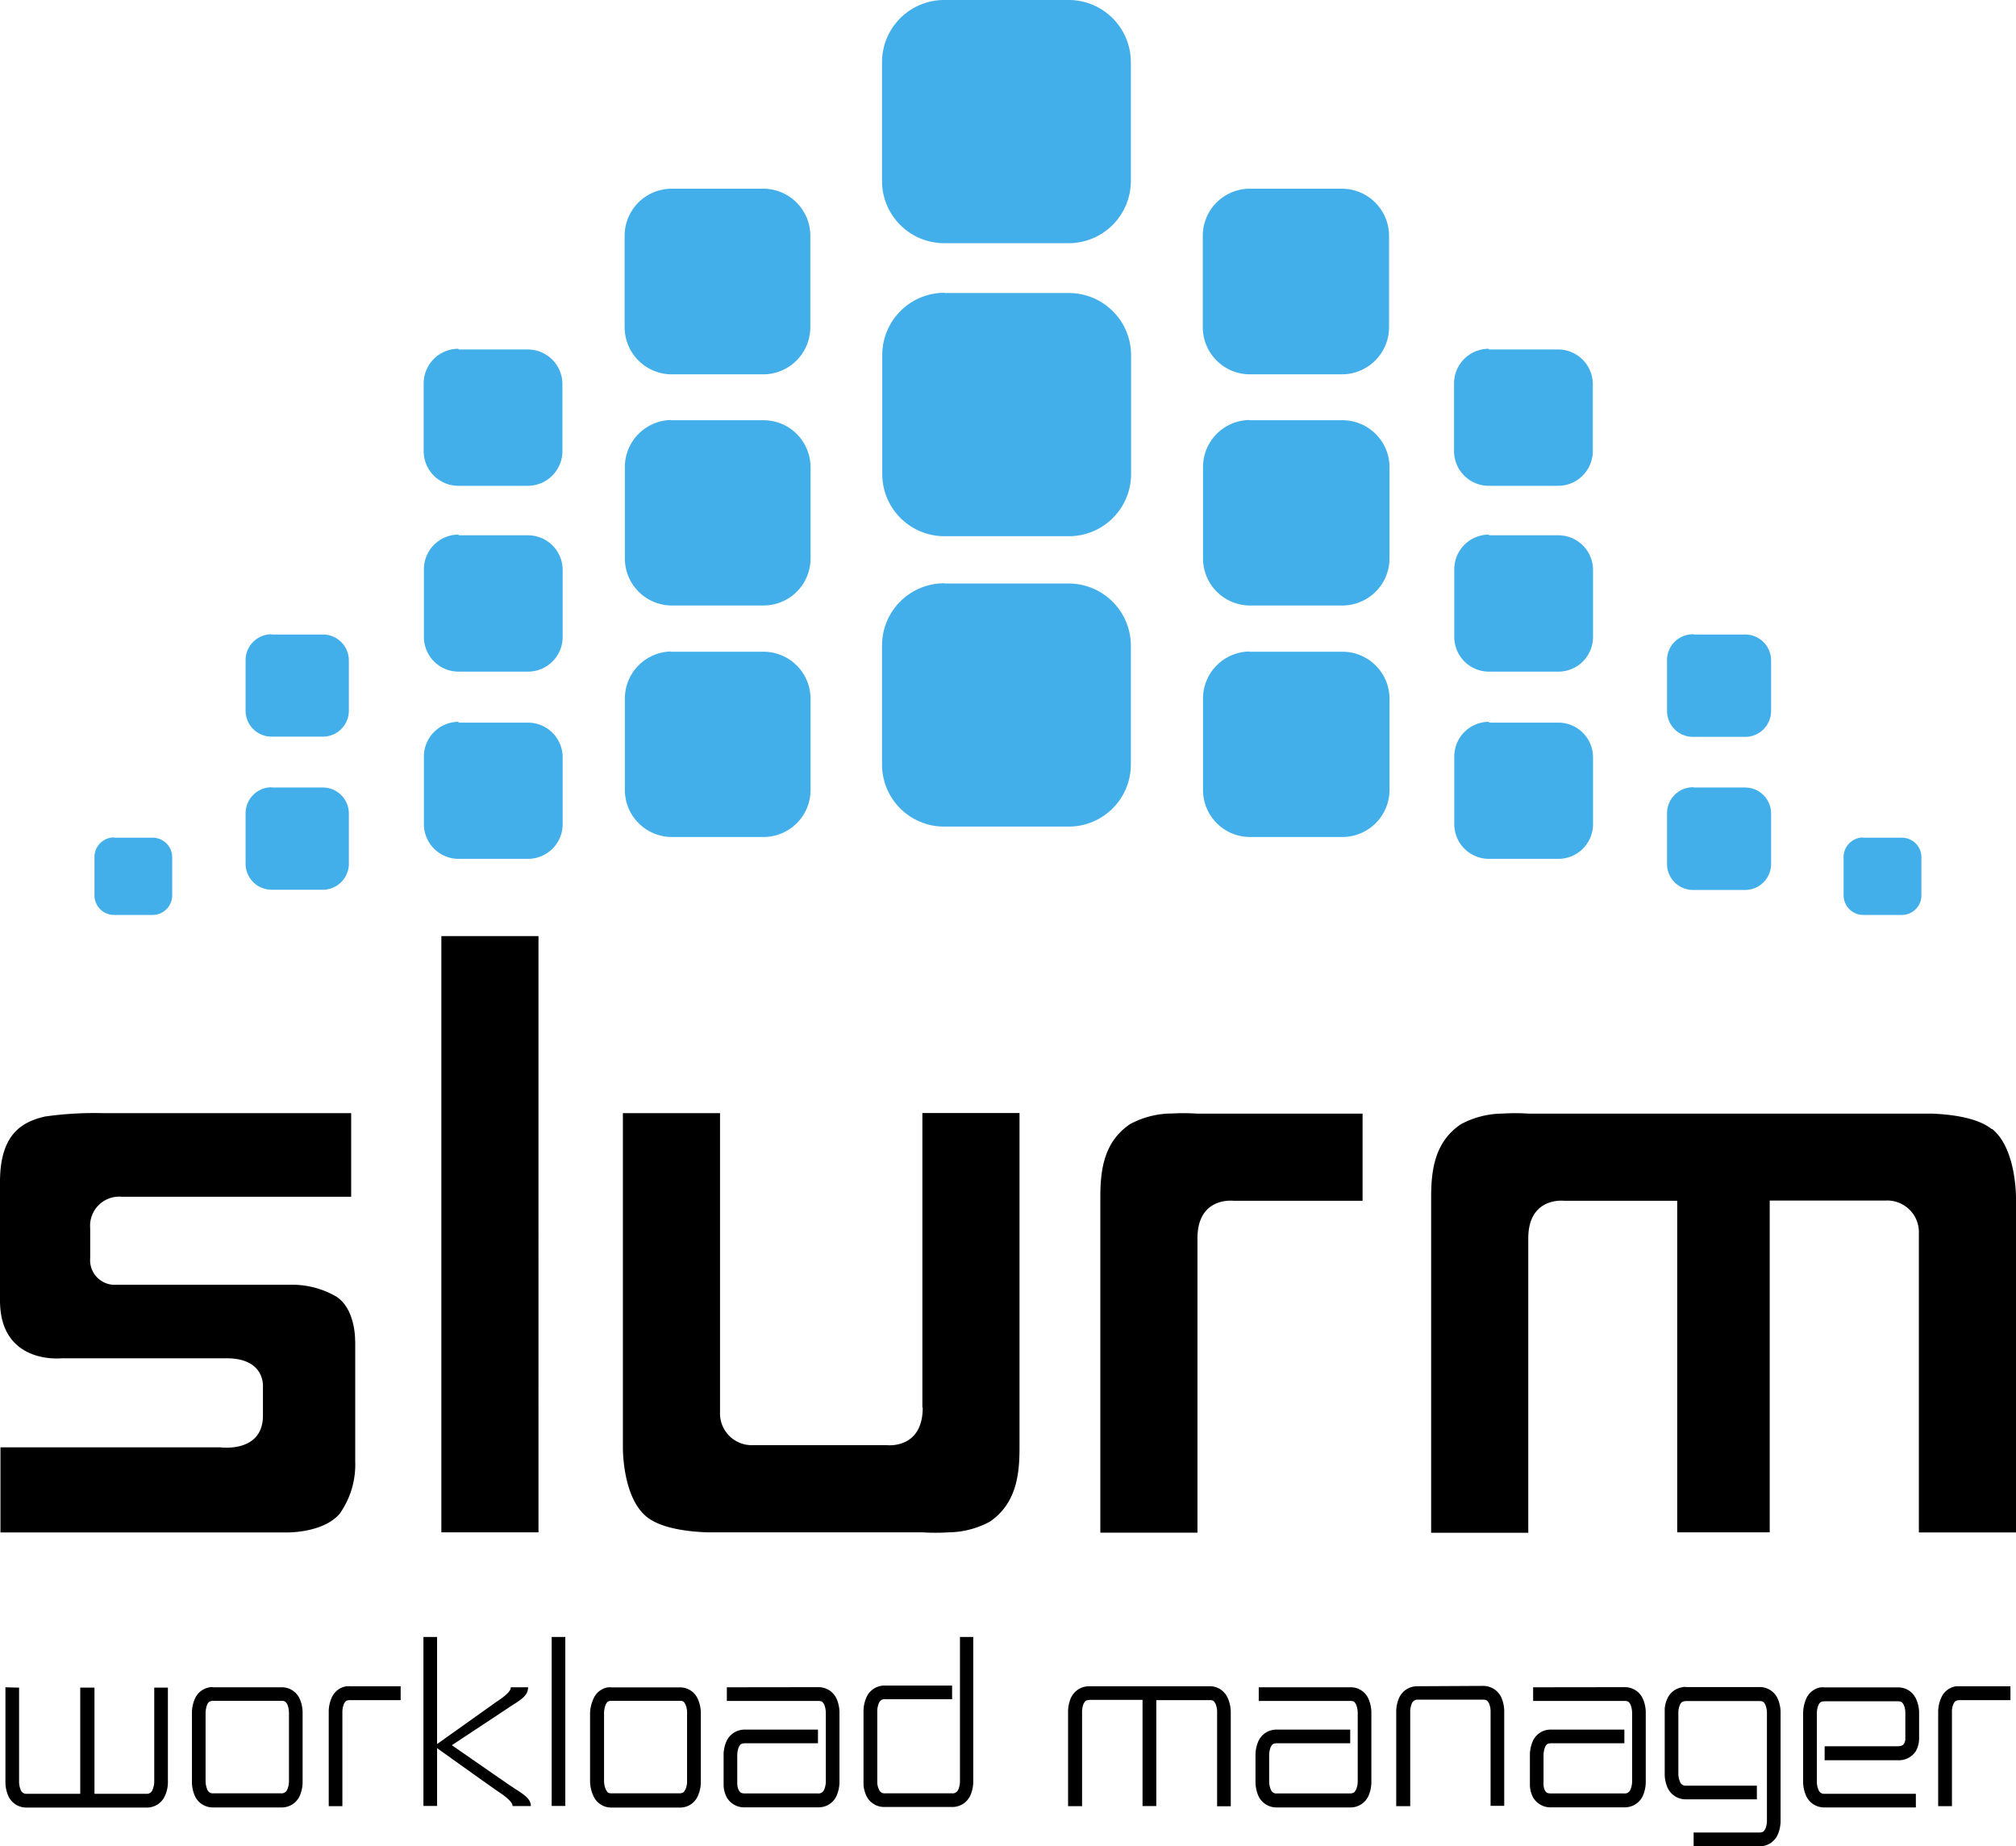 <svg xmlns="http://www.w3.org/2000/svg" viewBox="12.83 20.18 174.35 159.66"><path d="M94.51,20.18a5.38,5.38,0,0,0-5.4,5.36h0V35.85a5.38,5.38,0,0,0,5.4,5.36h10.72a5.38,5.38,0,0,0,5.4-5.36h0V25.54a5.38,5.38,0,0,0-5.4-5.36H94.51ZM120.85,36.5a4.07,4.07,0,0,0-4,4.09h0v7.86a4.08,4.08,0,0,0,4,4.1h8.05a4.08,4.08,0,0,0,4.06-4.1h0V40.59a4.08,4.08,0,0,0-4.06-4.09h-8.05Zm-50,0a4.07,4.07,0,0,0-4,4.09h0v7.86a4.08,4.08,0,0,0,4,4.1h8.06a4.08,4.08,0,0,0,4-4.1h0V40.59a4.07,4.07,0,0,0-4-4.09H70.83Zm23.68,9a5.38,5.38,0,0,0-5.4,5.36h0V61.19a5.38,5.38,0,0,0,5.4,5.36h10.72a5.38,5.38,0,0,0,5.4-5.36h0V50.88a5.38,5.38,0,0,0-5.4-5.36H94.51Zm47.05,4.84a3,3,0,0,0-3,3h0v5.85a3,3,0,0,0,3,3h6a3,3,0,0,0,3-3h0V53.4a3,3,0,0,0-3-3h-6Zm-89.11,0a3,3,0,0,0-3,3h0v5.85a3,3,0,0,0,3,3h6a3,3,0,0,0,3-3h0V53.4a3,3,0,0,0-3-3h-6Zm68.4,6.16a4.07,4.07,0,0,0-4,4.08h0v7.87a4.07,4.07,0,0,0,4,4.09h8.05A4.08,4.08,0,0,0,133,68.47h0V60.6a4.07,4.07,0,0,0-4.06-4.08h-8.05Zm-50,0a4.07,4.07,0,0,0-4,4.08h0v7.87a4.07,4.07,0,0,0,4,4.09h8.06a4.07,4.07,0,0,0,4-4.09h0V60.6a4.07,4.07,0,0,0-4-4.08H70.83Zm70.73,9.91a3,3,0,0,0-3,3h0v5.85a3,3,0,0,0,3,3h6a3,3,0,0,0,3-3h0V69.47a3,3,0,0,0-3-3h-6Zm-89.11,0a3,3,0,0,0-3,3h0v5.85a3,3,0,0,0,3,3h6a3,3,0,0,0,3-3h0V69.47a3,3,0,0,0-3-3h-6Zm42.06,4.21A5.38,5.38,0,0,0,89.11,76h0V86.31a5.37,5.37,0,0,0,5.4,5.35h10.72a5.37,5.37,0,0,0,5.4-5.35h0V76a5.38,5.38,0,0,0-5.4-5.36H94.51Zm64.76,4.41A2.24,2.24,0,0,0,157,77.3h0v4.35a2.24,2.24,0,0,0,2.24,2.25h4.44A2.24,2.24,0,0,0,166,81.65h0V77.3a2.24,2.24,0,0,0-2.24-2.25h-4.44Zm-123,0a2.24,2.24,0,0,0-2.24,2.25h0v4.35a2.24,2.24,0,0,0,2.24,2.25h4.44A2.24,2.24,0,0,0,43,81.65h0V77.3a2.24,2.24,0,0,0-2.24-2.25H36.29Zm84.56,1.49a4.07,4.07,0,0,0-4,4.08h0v7.87a4.07,4.07,0,0,0,4,4.09h8.05A4.08,4.08,0,0,0,133,88.49h0V80.62a4.07,4.07,0,0,0-4.06-4.08h-8.05Zm-50,0a4.07,4.07,0,0,0-4,4.08h0v7.87a4.07,4.07,0,0,0,4,4.09h8.06a4.07,4.07,0,0,0,4-4.09h0V80.62a4.07,4.07,0,0,0-4-4.08H70.83Zm70.73,6.08a3,3,0,0,0-3,3h0v5.85a3,3,0,0,0,3,3h6a3,3,0,0,0,3-3h0V85.67a3,3,0,0,0-3-3h-6Zm-89.11,0a3,3,0,0,0-3,3h0v5.85a3,3,0,0,0,3,3h6a3,3,0,0,0,3-3h0V85.67a3,3,0,0,0-3-3h-6Zm106.82,5.66A2.25,2.25,0,0,0,157,90.54h0v4.34a2.25,2.25,0,0,0,2.24,2.26h4.44A2.25,2.25,0,0,0,166,94.88h0V90.54a2.25,2.25,0,0,0-2.24-2.26h-4.44Zm-123,0a2.25,2.25,0,0,0-2.24,2.26h0v4.34a2.25,2.25,0,0,0,2.24,2.26h4.44A2.25,2.25,0,0,0,43,94.88h0V90.54a2.25,2.25,0,0,0-2.24-2.26H36.29Zm137.65,4.34a1.7,1.7,0,0,0-1.69,1.7h0V97.6a1.7,1.7,0,0,0,1.69,1.7h3.36A1.69,1.69,0,0,0,179,97.6h0V94.32a1.69,1.69,0,0,0-1.68-1.7h-3.36Zm-151.23,0A1.69,1.69,0,0,0,21,94.32h0V97.6a1.69,1.69,0,0,0,1.69,1.7h3.35a1.69,1.69,0,0,0,1.68-1.7h0V94.32a1.69,1.69,0,0,0-1.68-1.7H22.71Z" style="fill:#42afeb"/><path d="M49.45,161.74v14.61h1.18v-5c.71.51,3.56,2.55,5.27,3.75,1.29.84,1.25,1.16,1.26,1.26h1.58c0-.75-.86-1.13-1.83-1.8-.59-.4-5-3.46-5-3.46l4.85-3.21c1-.67,1.74-1,1.74-1.8H57c0,.1.06.42-1.24,1.26L50.63,171v-9.26Zm11.09,0v14.61h1.18V161.74Zm35.31,0v12.45a1.84,1.84,0,0,1-.14.73.52.52,0,0,1-.54.34h-5.8a.51.51,0,0,1-.53-.34,1.59,1.59,0,0,1-.14-.56v-6.14a1.79,1.79,0,0,1,.14-.76.51.51,0,0,1,.53-.34h5.8v-1.18h-5.8a1.71,1.71,0,0,0-1.6,1,3,3,0,0,0-.26,1.27v6.36h0a2.89,2.89,0,0,0,.23.87,1.7,1.7,0,0,0,1.6,1h5.86a1.7,1.7,0,0,0,1.55-1,3,3,0,0,0,.25-1.26V161.74ZM42.8,166a1.68,1.68,0,0,0-1.29,1,3,3,0,0,0-.25,1.27v8.1h1.18v-8.1a1.92,1.92,0,0,1,.14-.76c.13-.22.16-.29.51-.31h4.39V166H43.09a2.81,2.81,0,0,0-.29,0Zm64.25,0a1.73,1.73,0,0,0-1.6,1,3,3,0,0,0-.25,1.26v8.11h1.21v-8l0,0v-.12a2,2,0,0,1,.14-.76c.13-.21.18-.29.53-.31h4.56v9.18h1.19V167.2h4.61c.35,0,.38.09.51.31a1.81,1.81,0,0,1,.14.76v8.11h1.18v-8.11A3,3,0,0,0,119,167a1.68,1.68,0,0,0-1.58-1Zm28.38,0a1.72,1.72,0,0,0-1.6,1,3,3,0,0,0-.25,1.26v8.11h1.21v-8l0,0v-.12a1.81,1.81,0,0,1,.14-.76.52.52,0,0,1,.53-.33l5.61,0c.35,0,.4.09.53.31a1.81,1.81,0,0,1,.14.76v8.11h1.18v-8.11a3,3,0,0,0-.25-1.26,1.73,1.73,0,0,0-1.6-1ZM182,166a1.68,1.68,0,0,0-1.29,1,3,3,0,0,0-.26,1.27v8.1h1.19v-8.1a1.62,1.62,0,0,1,.14-.76c.12-.22.18-.29.53-.31h4.39V166h-4.39c-.1,0-.22,0-.31,0Zm-168.7.09V174a1.67,1.67,0,0,0,0,.23,3,3,0,0,0,.25,1.26,1.7,1.7,0,0,0,1.55,1H25.49a1.7,1.7,0,0,0,1.6-1,2.86,2.86,0,0,0,.26-1.26v-8.11H26.17v8.11a1.87,1.87,0,0,1-.15.73.51.51,0,0,1-.53.34H21v-9.18H19.77v9.18H15.16a.52.52,0,0,1-.54-.34,1.84,1.84,0,0,1-.14-.73v-8.11Zm17.68,0a1.68,1.68,0,0,0-1.3,1,3,3,0,0,0-.25,1.27v5.86a3,3,0,0,0,.25,1.26,1.7,1.7,0,0,0,1.55,1h5.92a1.7,1.7,0,0,0,1.6-1,3,3,0,0,0,.25-1.26l0-.2v-5.46l0-.2a3,3,0,0,0-.25-1.27,1.69,1.69,0,0,0-1.6-1H31.29A1.07,1.07,0,0,0,31,166.08Zm34.46,0a1.65,1.65,0,0,0-1.29,1,3.19,3.19,0,0,0-.29,1.27l0,.2V174l0,.23a3.15,3.15,0,0,0,.29,1.26,1.68,1.68,0,0,0,1.54,1h5.92a1.66,1.66,0,0,0,1.57-1,3,3,0,0,0,.26-1.26v-5.86a3.06,3.06,0,0,0-.26-1.27,1.66,1.66,0,0,0-1.57-1H65.72a.88.88,0,0,0-.28,0Zm10.25,0v1.18h7.88c.35,0,.41.09.54.31a2,2,0,0,1,.14.76v5.86a1.84,1.84,0,0,1-.14.73.52.52,0,0,1-.54.34h-6.3c-.4,0-.43-.12-.54-.26a1.32,1.32,0,0,1-.14-.56V172a2,2,0,0,1,.14-.76c.13-.22.18-.29.54-.31h6.3v-1.18h-6.3a1.72,1.72,0,0,0-1.61,1,3,3,0,0,0-.25,1.27v2.45a2.36,2.36,0,0,0,.28,1.15,1.72,1.72,0,0,0,1.58.85h6.36a1.69,1.69,0,0,0,1.55-1,3,3,0,0,0,.25-1.26v-5.86a3,3,0,0,0-.25-1.27,1.71,1.71,0,0,0-1.61-1Zm46,0v1.18h7.91c.35,0,.38.09.51.31a2,2,0,0,1,.14.76v5.86a1.84,1.84,0,0,1-.14.73c-.13.22-.16.32-.51.34h-6.34a.51.51,0,0,1-.53-.34,1.84,1.84,0,0,1-.14-.73V172a2,2,0,0,1,.14-.76c.13-.22.18-.29.53-.31h6.34v-1.18h-6.34a1.7,1.7,0,0,0-1.6,1,3,3,0,0,0-.25,1.27v2.2a3,3,0,0,0,.25,1.26,1.71,1.71,0,0,0,1.6,1h6.37a1.7,1.7,0,0,0,1.55-1,3,3,0,0,0,.25-1.26v-5.86a3,3,0,0,0-.25-1.27,1.66,1.66,0,0,0-1.58-1Zm23.73,0v1.18h7.89c.34,0,.4.09.53.31a2,2,0,0,1,.14.76v5.86a1.84,1.84,0,0,1-.14.73.52.52,0,0,1-.53.34h-6.34c-.4,0-.43-.12-.53-.26a1.16,1.16,0,0,1-.12-.56V172a2,2,0,0,1,.14-.76c.13-.22.16-.29.51-.31h6.34v-1.18h-6.34a1.67,1.67,0,0,0-1.58,1,3,3,0,0,0-.25,1.27v2.45a2.36,2.36,0,0,0,.28,1.15,1.73,1.73,0,0,0,1.58.85h6.36a1.7,1.7,0,0,0,1.55-1,3,3,0,0,0,.25-1.26v-5.86a3,3,0,0,0-.25-1.27,1.7,1.7,0,0,0-1.6-1Zm12.9,0a1.68,1.68,0,0,0-1.3,1,2.55,2.55,0,0,0-.22.85h0v5.6a2.9,2.9,0,0,0,.25,1.24,1.72,1.72,0,0,0,1.55,1h6.17v-1.18h-6.11a.52.52,0,0,1-.54-.34,1.81,1.81,0,0,1-.14-.73v-5.35a2,2,0,0,1,.14-.59c.13-.22.19-.29.54-.31h6.3c.36,0,.41.09.54.31a2,2,0,0,1,.14.76v9.23a1.92,1.92,0,0,1-.14.76c-.13.22-.18.3-.54.31h-5.66v1.19h5.72a1.7,1.7,0,0,0,1.55-1,3,3,0,0,0,.25-1.27v-9.23a3,3,0,0,0-.25-1.27,1.71,1.71,0,0,0-1.61-1h-6.3a1.07,1.07,0,0,0-.31,0Zm12,0a1.67,1.67,0,0,0-1.29,1,3.23,3.23,0,0,0-.26,1.27v5.86a3,3,0,0,0,.26,1.26,1.71,1.71,0,0,0,1.6,1h7.89v-1.18h-7.89a.51.51,0,0,1-.53-.34,1.68,1.68,0,0,1-.14-.73v-5.86a1.81,1.81,0,0,1,.14-.76c.13-.22.18-.29.53-.31h6.31c.35,0,.4.09.53.31a1.63,1.63,0,0,1,.14.68v2.22a.85.85,0,0,1-.11.45c-.08.11-.14.21-.56.23h-6.31v1.21h6.37a1.75,1.75,0,0,0,1.52-.79,2.29,2.29,0,0,0,.28-1.1v-2.14a2.9,2.9,0,0,0-.26-1.27,1.69,1.69,0,0,0-1.6-1h-6.31a1.07,1.07,0,0,0-.31,0ZM31.29,167.26h5.86c.34,0,.4.09.53.31a2,2,0,0,1,.14.76l0,.14v5.58l0,.14a1.84,1.84,0,0,1-.14.73.52.52,0,0,1-.53.34H31.29a.52.52,0,0,1-.54-.34,2,2,0,0,1-.14-.73v-5.86a2.2,2.2,0,0,1,.14-.76c.13-.22.19-.29.54-.31Zm34.43,0h5.89c.34,0,.37.09.5.31a1.81,1.81,0,0,1,.14.76v5.86a1.68,1.68,0,0,1-.14.73c-.13.22-.16.32-.5.34H65.72c-.35,0-.37-.12-.5-.34a1.87,1.87,0,0,1-.15-.73v-5.86a2,2,0,0,1,.15-.76c.13-.22.15-.29.5-.31Z"/><path d="M185.08,117.82c-1.31-1.06-3.8-1.29-5.24-1.34-.66,0-1.1,0-1.1,0H145a17.83,17.83,0,0,0-2.27,0,7.7,7.7,0,0,0-3.56.92c-2.28,1.54-2.57,4-2.57,6.33v29H145V127.27c0-3.65,3.13-3.25,3.13-3.25h9.75v28.67h8V124h10a2.74,2.74,0,0,1,2.9,2.86v25.84h8.4V123.81c0-.89-.17-4.47-2.06-6m-71-1.34a7.7,7.7,0,0,0-3.56.92c-2.28,1.54-2.57,4-2.57,6.33v29h8.4V127.27c0-3.65,3.13-3.25,3.13-3.25h11.15v-7.54H116.31a17.83,17.83,0,0,0-2.27,0M92.63,141.9c0,3.65-3.13,3.25-3.13,3.25H78a2.75,2.75,0,0,1-2.9-2.87V116.44h-8.4v28.91c0,.89.17,4.48,2.06,6,1.31,1.06,3.8,1.29,5.24,1.34.66,0,1.1,0,1.1,0h17.5a17.89,17.89,0,0,0,2.27,0,7.67,7.67,0,0,0,3.56-.92c2.28-1.55,2.57-4.05,2.57-6.34v-29h-8.4V141.9ZM51,152.69h8.4V101.13H51Zm-7.46-16.55s.08-2.66-1.58-3.81a7.59,7.59,0,0,0-3.74-1.05H22.93a2.13,2.13,0,0,1-2.3-2.3V126.4a2.52,2.52,0,0,1,2.73-2.73H43.2v-7.23H21.73a30.73,30.73,0,0,0-5,.29c-1.87.44-3.9,1.4-3.9,5.65v10.26c0,5.57,5.31,5,5.31,5H32.43c3.38,0,3.14,2.49,3.14,2.49v2.47c0,3.26-3.7,2.74-3.7,2.74h-19v7.36H37.49s3.22.11,4.71-1.61a7.34,7.34,0,0,0,1.35-4.52V136.14Z"/></svg>
